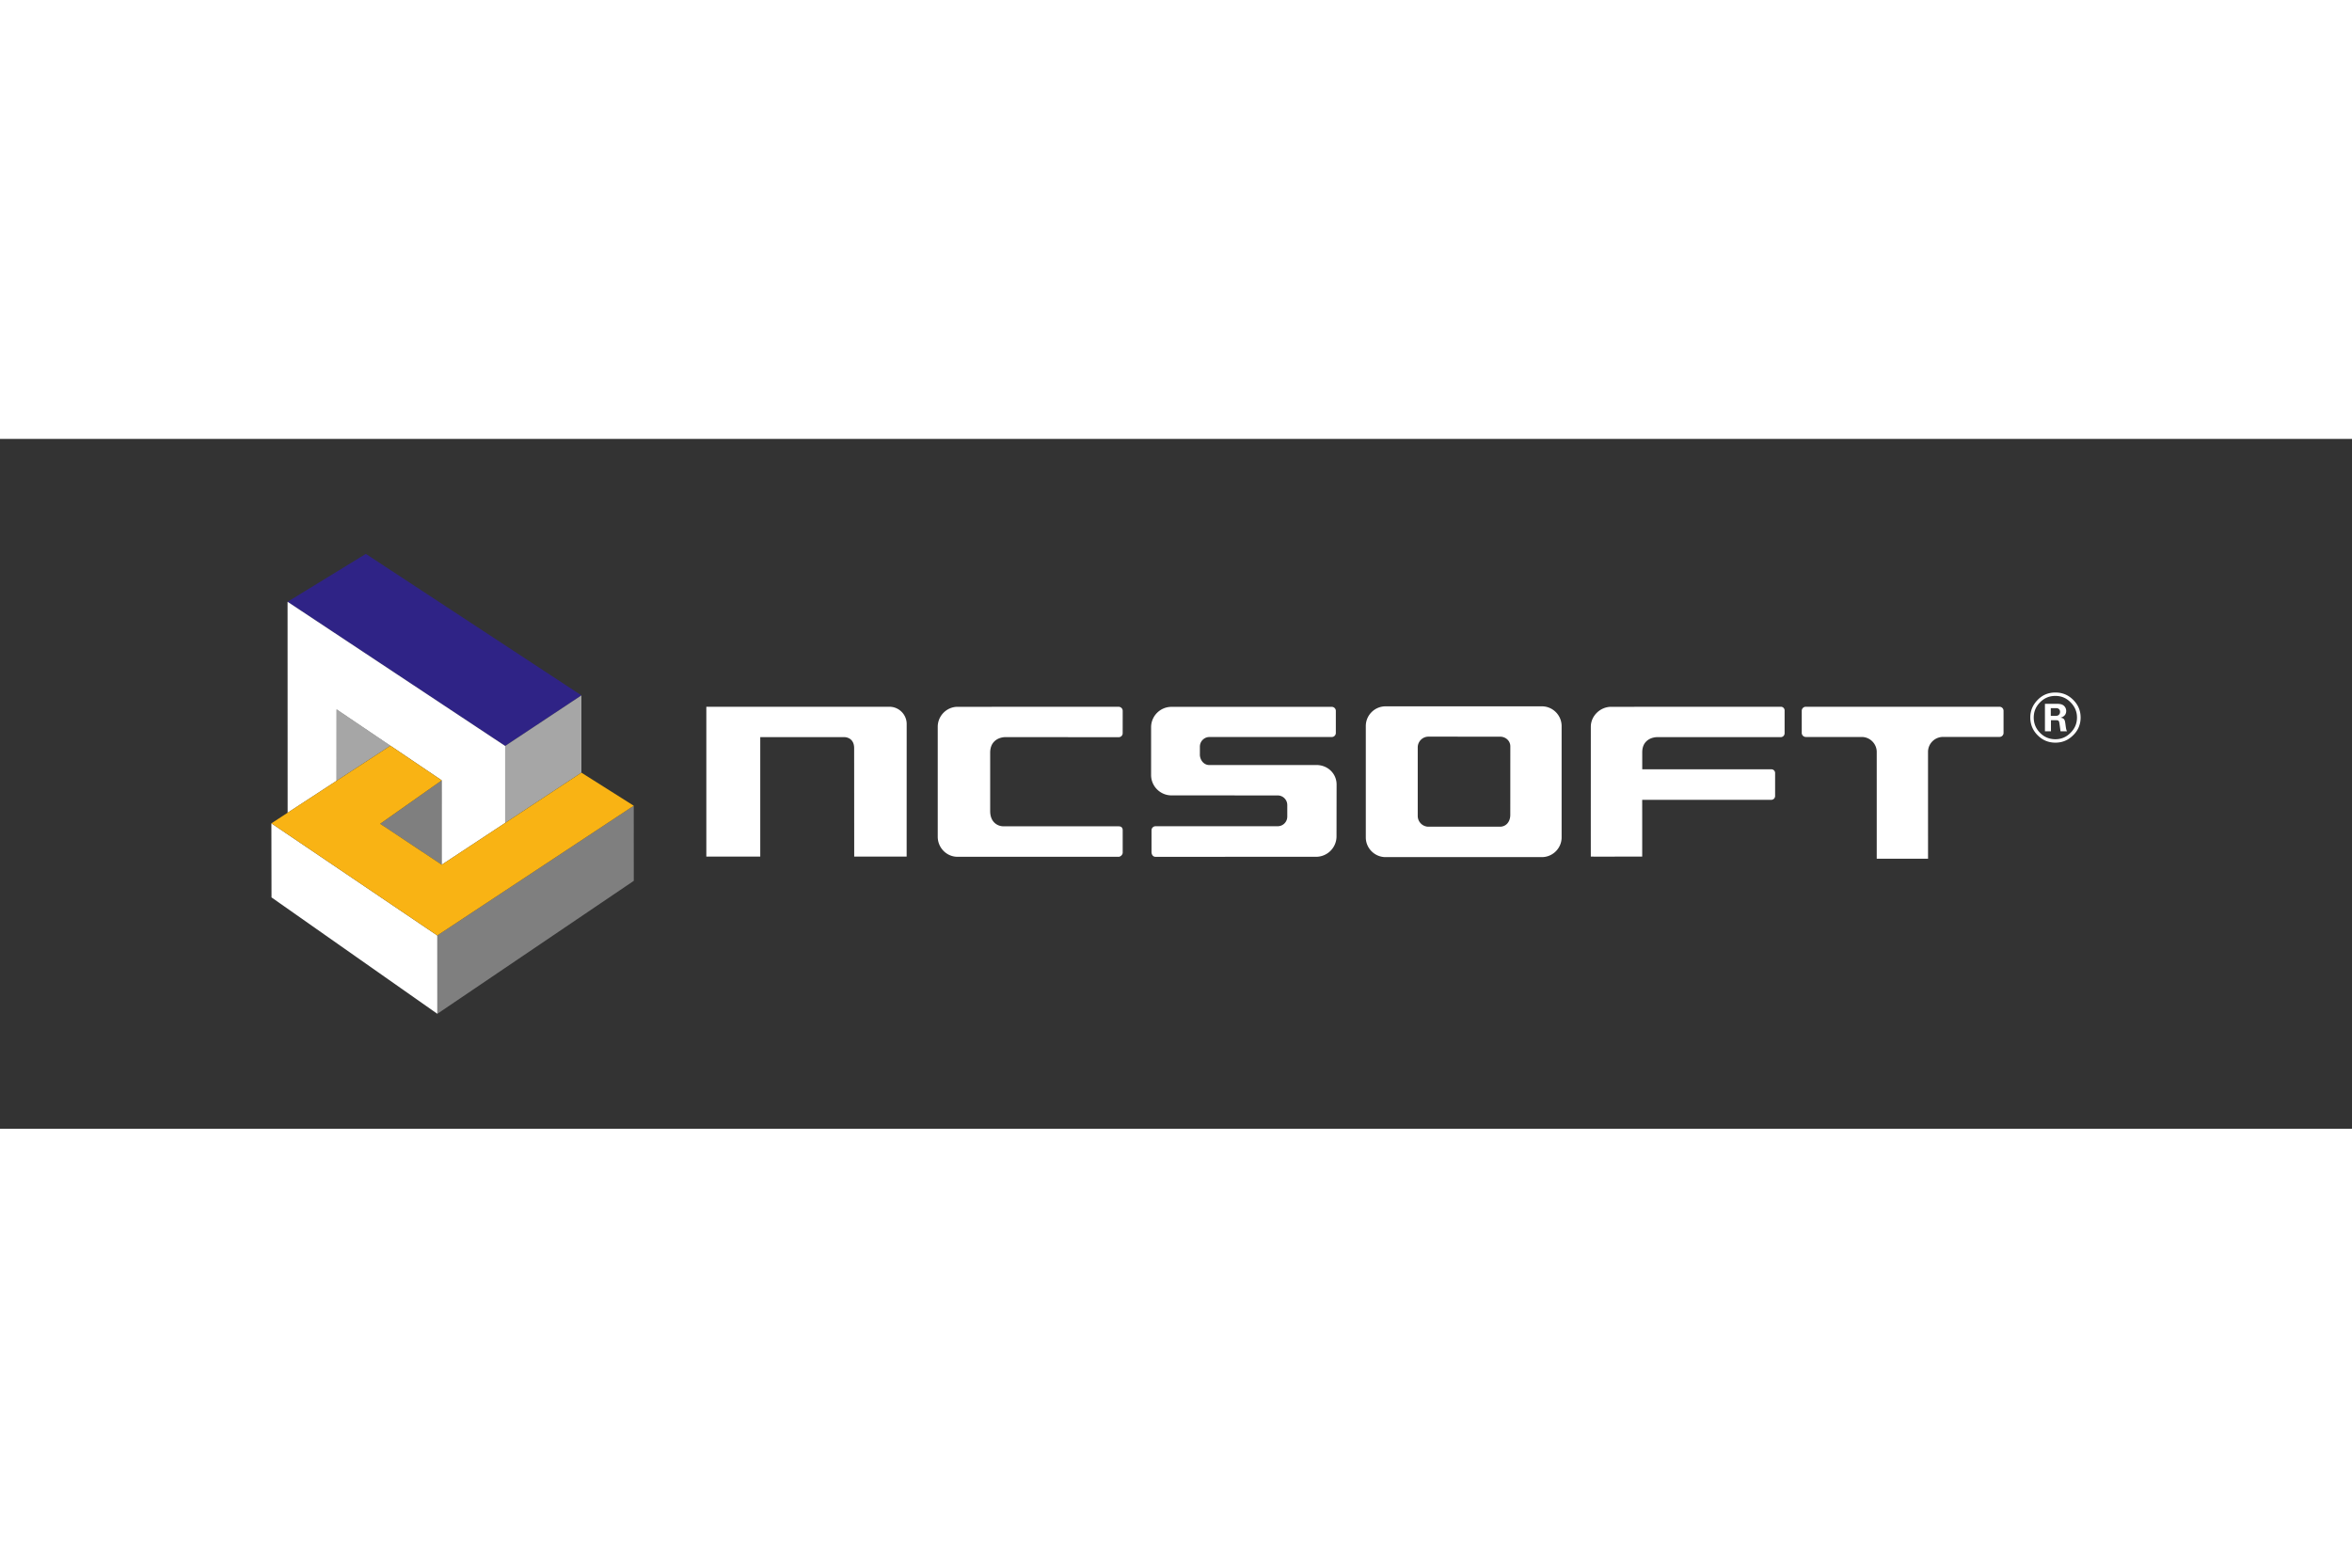<svg fill="#fff" xmlns="http://www.w3.org/2000/svg" height="800" width="1200" overflow="visible" viewBox="-120.441 -51.038 1043.823 306.229"><rect x="-120.441" y="-51.038" width="1043.823" height="306.229" fill="#333333" stroke="none"/><path fill="#A6A6A6" d="M52.82 85.151l-23.905 15.581.034-31.699z"/><path fill="#7F7F7F" d="M75.597 100.535l.012 37.448-27.329-18.156z"/><path fill="#2F2386" d="M7.185 21.259L41.917 0l95.679 62.812-33.84 22.452z"/><path fill="#A6A6A6" d="M103.742 85.264l33.854-22.452v34.304l-33.84 22.308z"/><path fill="#FFF" d="M103.756 85.264L7.185 21.259l.028 93.645 21.702-14.172.021-31.718 46.673 31.521v37.448l28.147-18.559z"/><path fill="#7F7F7F" d="M73.638 169.385l87.181-57.597.013 33.347-87.183 59.018z"/><path fill="#FFF" d="M.059 152.49L0 119.6l73.636 49.785.013 34.768z"/><path fill="#F9B314" d="M75.609 137.983L48.28 119.81l27.317-19.275L52.82 85.151 0 119.6l73.636 49.785 87.183-57.597-23.223-14.672z"/><path d="M295.729 125.563V76.749c0-4.83 3.914-8.808 8.706-8.866l71.59-.008c.982 0 1.79.799 1.79 1.802l-.011 9.924c0 .997-.771 1.761-1.75 1.761l-50.38-.021c-.099 0-2.848-.032-4.815 1.896-1.235 1.185-1.859 2.915-1.859 5.049v25.858c0 5.36 3.759 6.774 5.762 6.774l51.292.018c1.698 0 1.761 1.327 1.761 1.74v9.904c0 .922-.833 1.773-1.702 1.876h-71.742c-4.756-.062-8.642-4.043-8.642-8.893zm-21.433-57.705c4.204 0 7.648 3.446 7.648 7.644l-.015 58.875H258.66l-.029-48.249c-.069-4.843-4.297-4.787-4.325-4.787h-37.343v53.036h-23.932V67.875zm176.56 48.767v-5.145c0-2.352-1.92-4.26-4.271-4.26l-47.121-.02c-4.976 0-9.044-4.059-9.044-9.038V76.949c0-4.999 4.068-9.051 9.044-9.051h71.138c.997 0 1.802.802 1.802 1.778v9.818c0 .99-.805 1.79-1.802 1.79h-54.276c-2.357 0-4.257 1.924-4.257 4.275v3.551c0 2.245 1.628 4.62 4.197 4.62l47.513-.016c5.029 0 8.963 3.801 8.963 8.668l-.034 23.008c0 5.003-4.078 9.065-9.061 9.065l-71.247.01c-1.407 0-1.796-1.344-1.796-2.146v-9.636a1.79 1.79 0 011.796-1.787h54.184a4.268 4.268 0 004.272-4.271zm113.096-48.952h-69.569c-4.803.047-8.678 3.968-8.678 8.75v49.437c0 4.752 3.875 8.68 8.651 8.738h69.596c4.771-.059 8.657-3.986 8.657-8.738V76.423c0-4.782-3.886-8.703-8.657-8.75zm-14.125 48.175c0 3.095-1.881 5.25-4.594 5.25h-31.726c-2.614 0-4.754-2.155-4.754-4.771V85.91c0-2.636 2.134-4.786 4.754-4.786l31.771.014c2.549 0 4.567 1.877 4.567 4.286zm35.744-39.142c0-4.733 4.079-8.765 8.918-8.823l75.457-.025c.871 0 1.623.727 1.623 1.617v10.126c0 .997-.752 1.74-1.729 1.74h-54.771c-.107 0-2.898-.056-4.859 1.868-1.207 1.165-1.821 2.808-1.821 4.867v7.544l57.341.006c.897 0 1.624.743 1.624 1.63v10.185c0 .982-.74 1.734-1.736 1.734H608.37s.02 25.192 0 25.202c0-.01-22.783.018-22.797 0-.028-.023-.002-57.671-.002-57.671zm95.409 4.564a1.81 1.81 0 01-1.802-1.805v-9.817c0-1.003.819-1.79 1.802-1.79h85.958c.996 0 1.796.787 1.796 1.79l.007 9.817c0 .987-.799 1.785-1.803 1.785h-25.061c-3.662 0-6.658 2.977-6.658 6.656 0 0 .006 47.41.014 47.417-.008-.007-22.771-.007-22.777 0 .007-.007 0-47.379 0-47.379 0-3.683-3.003-6.673-6.68-6.673H680.98zm110.762-18.228c2.64 0 4.896.955 6.716 2.823 1.896 1.889 2.872 4.126 2.872 6.773 0 2.661-.976 4.927-2.872 6.792-1.819 1.855-4.057 2.845-6.716 2.845-2.694 0-4.997-.99-6.811-2.845-1.85-1.865-2.799-4.131-2.799-6.792 0-2.647.949-4.884 2.825-6.773 1.86-1.868 4.091-2.823 6.785-2.823zm11.199 9.595c0-3.127-1.135-5.682-3.306-7.854-2.199-2.184-4.792-3.247-7.894-3.247-3.09 0-5.71 1.063-7.842 3.247-2.131 2.172-3.293 4.727-3.293 7.854 0 3.089 1.142 5.762 3.253 7.86 2.172 2.199 4.792 3.293 7.882 3.293 3.102 0 5.694-1.095 7.894-3.293 2.172-2.098 3.306-4.817 3.306-7.86z"/><path d="M787.108 66.556h4.68c1.34-.017 2.718-.017 3.694.821a3.077 3.077 0 011.063 2.35c0 2.278-1.953 2.825-2.547 2.99 1.841.172 1.979 1.216 2.196 2.809.186 1.424.283 2.017.378 2.365.138.536.229.668.362.869h-2.897c-.112-.676-.481-3.758-.648-4.241-.23-.689-.877-.689-1.313-.689h-2.297v4.93h-2.672V66.556zm2.594 5.338h2.092c.317 0 .918 0 1.334-.332.204-.146.686-.558.686-1.427 0-.821-.409-1.222-.641-1.372-.409-.292-.897-.292-1.716-.292h-1.755z"/></svg>